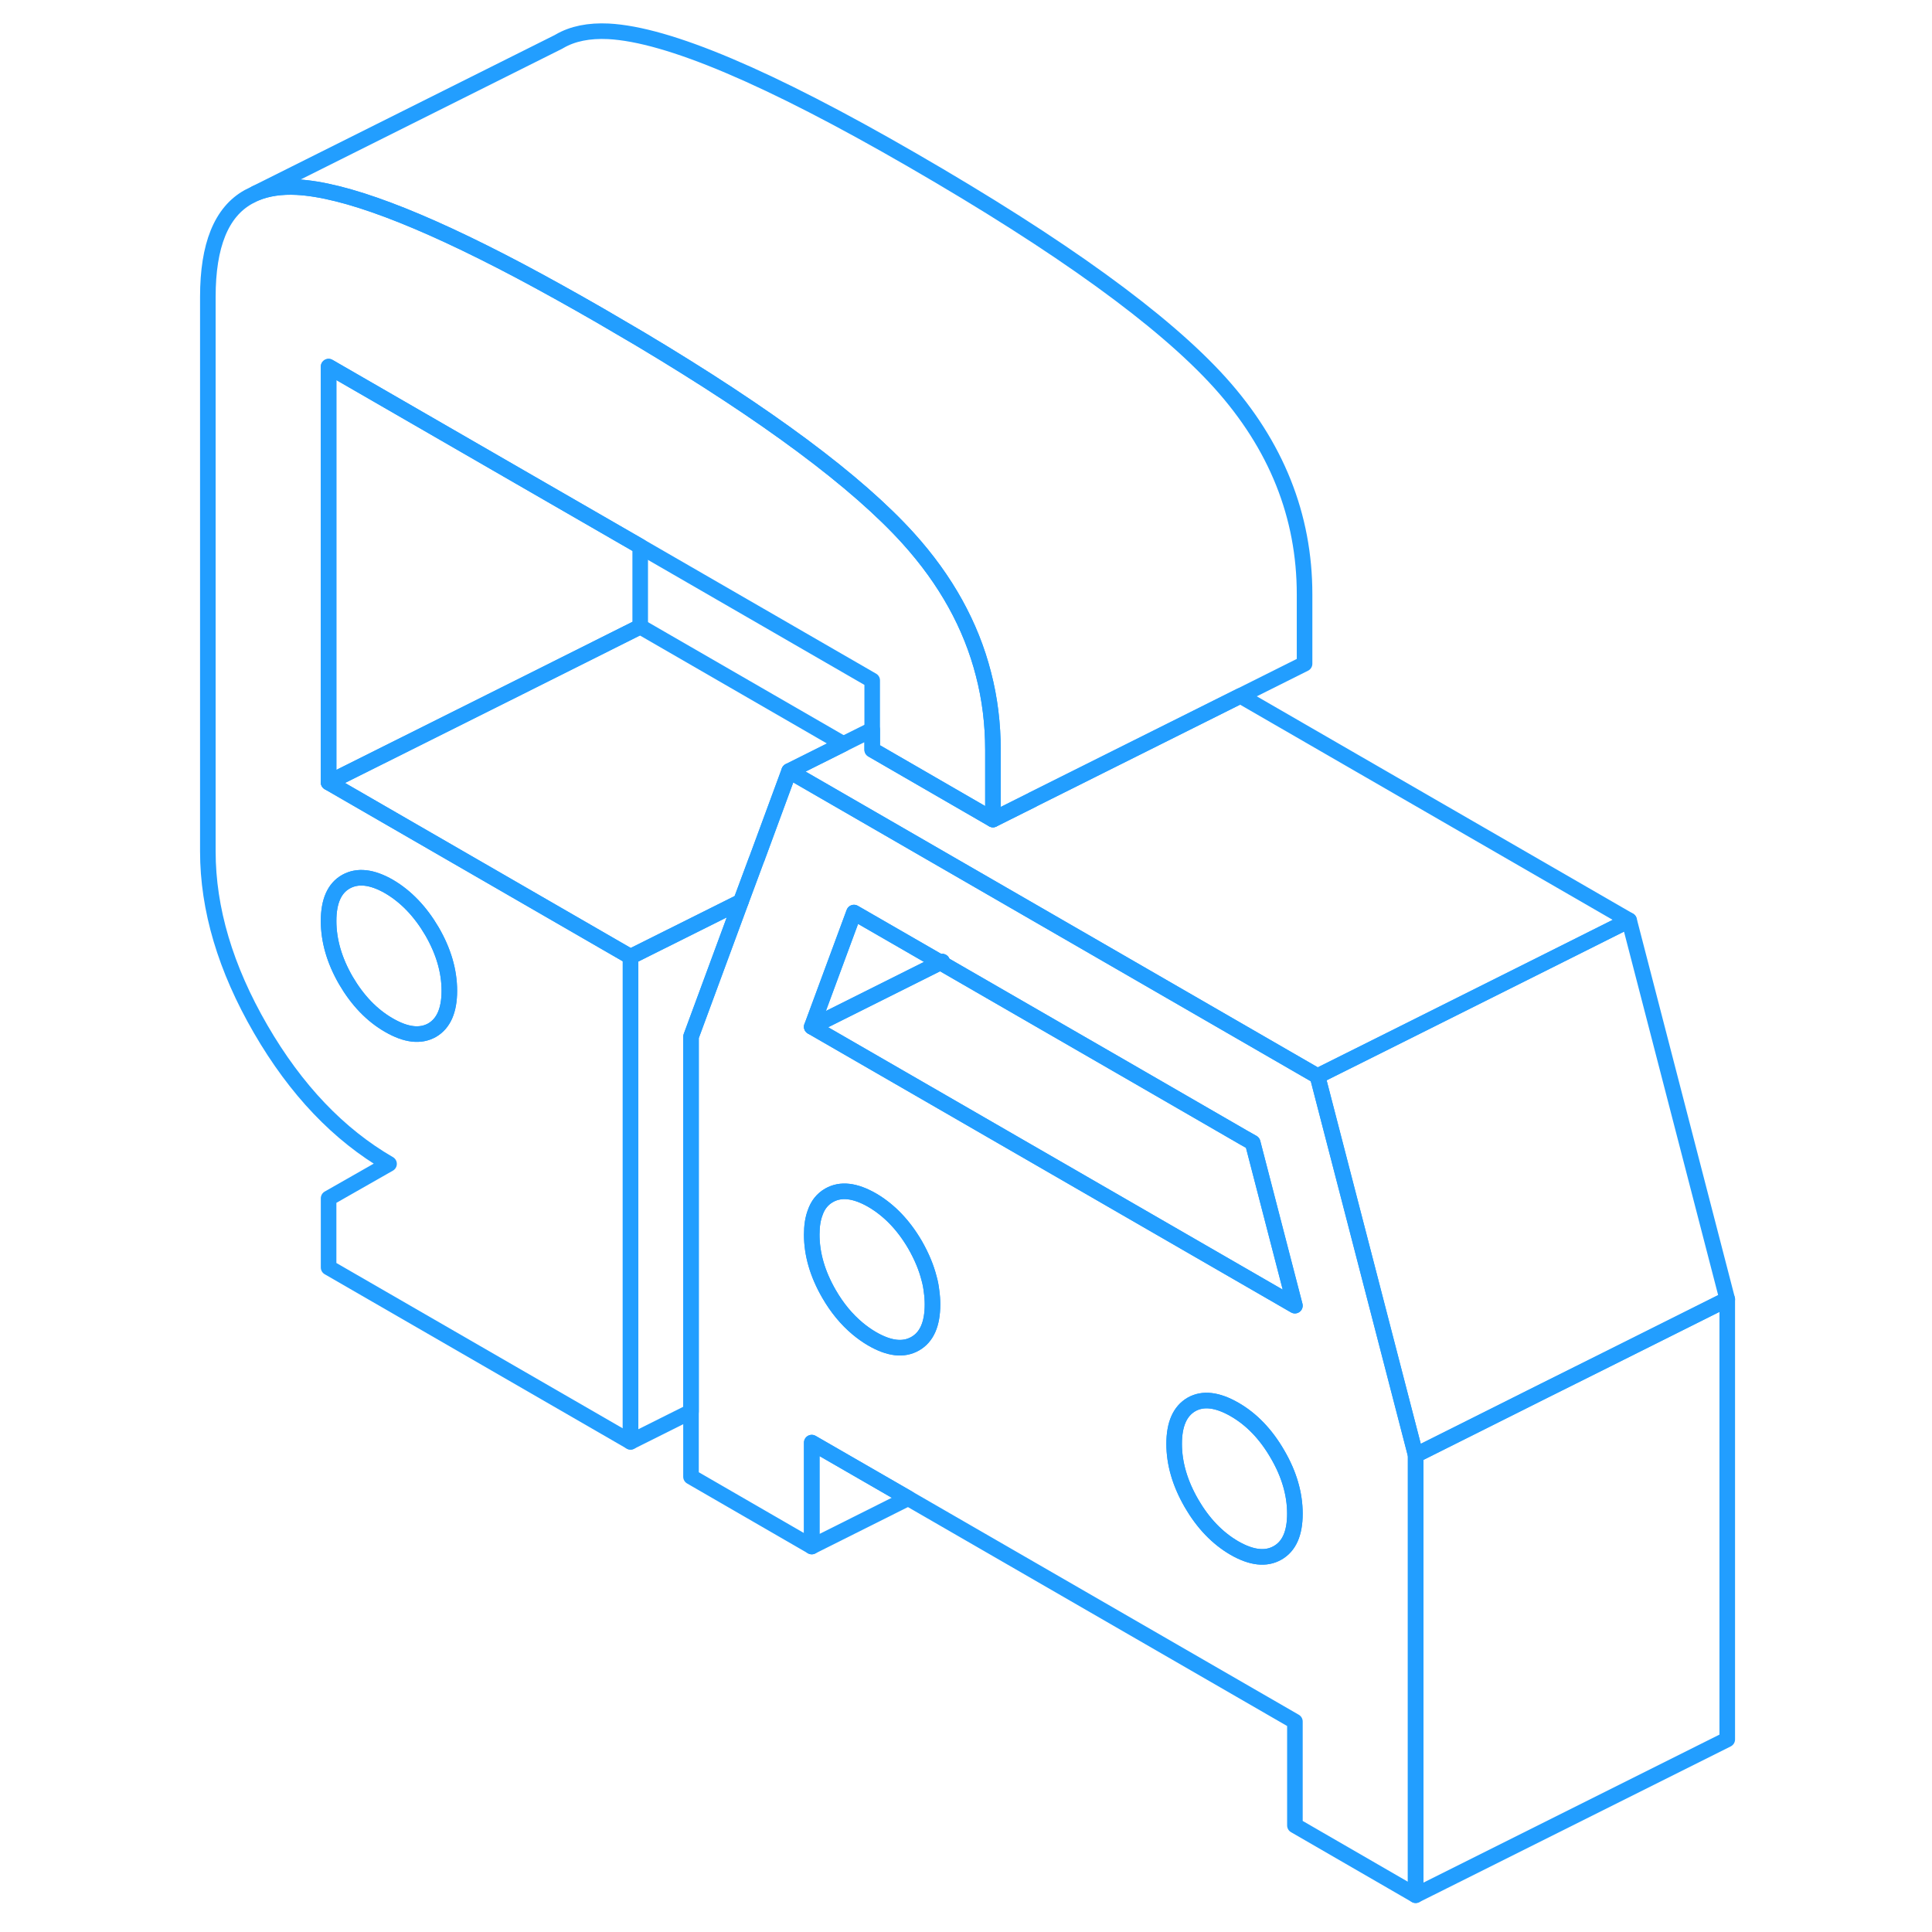 <svg width="48" height="48" viewBox="0 0 102 124" fill="none" xmlns="http://www.w3.org/2000/svg" stroke-width="1px" stroke-linecap="round" stroke-linejoin="round"><path d="M49.359 61.77L49.469 61.84V61.72L49.359 61.77Z" stroke="#229EFF" stroke-linejoin="round"/><path d="M73.56 69.07L55.55 58.67L53.35 57.4L49.47 55.16L45.99 53.15L39.65 49.49L37.69 54.81C37.69 54.81 37.69 54.82 37.68 54.83C37.64 54.97 37.59 55.11 37.53 55.23L36.55 57.87L33.35 66.54V94.78L41.1 99.26V92.59L47.29 96.16L72.11 110.49V117.16L79.86 121.64V93.39L73.56 69.07ZM47.74 86.24C46.99 86.67 46.07 86.56 44.98 85.93C44.65 85.74 44.33 85.51 44.03 85.26C43.34 84.68 42.73 83.95 42.21 83.05C41.47 81.77 41.1 80.5 41.1 79.24C41.1 78.69 41.17 78.22 41.32 77.83C41.49 77.33 41.79 76.96 42.21 76.72C42.96 76.29 43.88 76.4 44.98 77.03C46.07 77.67 46.99 78.62 47.74 79.91C48.15 80.63 48.45 81.34 48.63 82.05C48.71 82.33 48.76 82.61 48.79 82.88C48.83 83.16 48.85 83.44 48.85 83.72C48.85 84.98 48.48 85.82 47.74 86.24ZM70.99 99.67C70.25 100.09 69.33 99.99 68.23 99.36C67.13 98.72 66.21 97.76 65.47 96.48C64.73 95.2 64.36 93.93 64.36 92.67C64.36 91.41 64.73 90.57 65.47 90.14C66.21 89.72 67.13 89.83 68.23 90.46C69.33 91.09 70.25 92.05 70.99 93.33C71.74 94.61 72.11 95.89 72.11 97.15C72.11 98.41 71.74 99.25 70.99 99.67ZM53.35 72.97L49.47 70.73L41.1 65.9L43.81 58.57L49.36 61.77L49.47 61.72V61.84L53.35 64.08L61.15 68.58L68.8 73L69.4 73.34L72.11 83.8L53.35 72.97Z" stroke="#229EFF" stroke-linejoin="round"/><path d="M72.109 97.15C72.109 98.41 71.74 99.25 70.99 99.67C70.249 100.09 69.329 99.99 68.23 99.36C67.129 98.72 66.21 97.76 65.469 96.48C64.73 95.2 64.359 93.93 64.359 92.67C64.359 91.41 64.73 90.57 65.469 90.14C66.21 89.72 67.129 89.83 68.23 90.46C69.329 91.09 70.249 92.05 70.99 93.33C71.74 94.61 72.109 95.89 72.109 97.15Z" stroke="#229EFF" stroke-linejoin="round"/><path d="M52.12 43.26C51.32 40.13 49.71 37.23 47.3 34.56C44.01 30.92 38.28 26.65 30.09 21.76C29.26 21.27 28.41 20.77 27.53 20.26C25.69 19.2 23.96 18.24 22.34 17.38C15.87 13.96 11.1 12.17 8.05 12.01C7.04 11.96 6.16 12.09 5.42 12.4L4.94 12.64C3.2 13.61 2.34 15.75 2.34 19.05V54.64C2.34 58.35 3.47 62.15 5.73 66.05C7.99 69.95 10.74 72.83 13.97 74.7L10.09 76.91V81.35L29.47 92.54V61.41L10.09 50.22V23.53L22.34 30.6L30.09 35.07L44.98 43.67V48.12L52.73 52.6V48.15C52.73 46.46 52.53 44.83 52.12 43.26ZM11.2 56.59C11.95 56.17 12.87 56.27 13.97 56.9C15.06 57.54 15.98 58.5 16.73 59.78C17.47 61.06 17.84 62.33 17.84 63.59C17.84 64.85 17.47 65.69 16.73 66.12C15.98 66.54 15.06 66.43 13.97 65.8C12.87 65.17 11.95 64.21 11.2 62.93C10.46 61.65 10.09 60.37 10.09 59.11C10.09 57.85 10.46 57.01 11.2 56.59Z" stroke="#229EFF" stroke-linejoin="round"/><path d="M17.84 63.59C17.84 64.85 17.47 65.69 16.73 66.12C15.98 66.54 15.06 66.43 13.97 65.8C12.87 65.17 11.95 64.21 11.2 62.93C10.46 61.65 10.09 60.37 10.09 59.11C10.09 57.85 10.46 57.01 11.2 56.59C11.95 56.17 12.87 56.27 13.97 56.9C15.06 57.54 15.98 58.5 16.73 59.78C17.47 61.06 17.84 62.33 17.84 63.59Z" stroke="#229EFF" stroke-linejoin="round"/><path d="M49.36 61.77L49.47 61.84V61.72L49.36 61.77ZM49.36 61.77L41.1 65.9L43.81 58.57L49.36 61.77Z" stroke="#229EFF" stroke-linejoin="round"/><path d="M48.85 83.72C48.85 84.98 48.48 85.82 47.74 86.24C46.99 86.67 46.07 86.56 44.98 85.93C44.65 85.74 44.33 85.51 44.03 85.26C43.34 84.68 42.73 83.95 42.21 83.05C41.47 81.77 41.1 80.5 41.1 79.24C41.1 78.69 41.17 78.22 41.32 77.83C41.49 77.33 41.79 76.96 42.21 76.72C42.96 76.29 43.88 76.4 44.98 77.03C46.07 77.67 46.99 78.62 47.74 79.91C48.15 80.63 48.45 81.34 48.63 82.05C48.71 82.33 48.76 82.61 48.79 82.88C48.83 83.16 48.85 83.44 48.85 83.72Z" stroke="#229EFF" stroke-linejoin="round"/><path d="M93.56 59.07L87.369 62.17L79.109 66.3L73.56 69.07L55.55 58.67L53.349 57.4L49.469 55.16L45.989 53.15L39.649 49.49L43.129 47.75L44.98 46.83V48.12L52.73 52.6L55.279 51.33V51.32L68.609 44.66L93.56 59.07Z" stroke="#229EFF" stroke-linejoin="round"/><path d="M36.55 57.87L33.35 66.54V90.6L29.47 92.54V61.41L29.66 61.31L36.55 57.87Z" stroke="#229EFF" stroke-linejoin="round"/><path d="M72.73 38.15V42.6L68.61 44.66L55.28 51.32L52.73 52.6V48.15C52.73 46.46 52.53 44.83 52.12 43.26C51.32 40.13 49.71 37.23 47.3 34.56C44.01 30.92 38.28 26.65 30.09 21.76C29.26 21.27 28.41 20.77 27.53 20.26C25.69 19.2 23.96 18.24 22.34 17.38C15.87 13.96 11.1 12.17 8.05 12.01C7.04 11.96 6.16 12.09 5.42 12.4L24.84 2.69L24.91 2.65C25.75 2.16 26.8 1.95 28.05 2.01C31.87 2.21 38.36 4.96 47.53 10.26C57.09 15.78 63.68 20.55 67.3 24.56C70.92 28.58 72.73 33.11 72.73 38.15Z" stroke="#229EFF" stroke-linejoin="round"/><path d="M30.09 35.07V40.22L22.34 44.1L10.09 50.22V23.53L22.34 30.6L30.09 35.07Z" stroke="#229EFF" stroke-linejoin="round"/><path d="M43.13 47.75L39.65 49.49L37.69 54.81C37.69 54.81 37.69 54.82 37.68 54.83L37.53 55.23L36.55 57.87L29.66 61.31L29.47 61.41L10.09 50.22L22.34 44.1L30.09 40.22L43.13 47.75Z" stroke="#229EFF" stroke-linejoin="round"/><path d="M47.29 96.16L41.1 99.26V92.59L47.29 96.16Z" stroke="#229EFF" stroke-linejoin="round"/><path d="M72.11 83.8L53.35 72.97L49.47 70.73L41.1 65.9L49.36 61.77L49.47 61.84L53.35 64.08L61.15 68.58L68.8 73L69.4 73.34L72.11 83.8Z" stroke="#229EFF" stroke-linejoin="round"/><path d="M99.859 83.39V111.64L79.859 121.64V93.39L88.089 89.27L92.099 87.27L99.859 83.39Z" stroke="#229EFF" stroke-linejoin="round"/><path d="M99.86 83.39L92.1 87.27L88.09 89.27L79.86 93.39L73.561 69.07L79.11 66.3L87.37 62.17L93.561 59.07L99.86 83.39Z" stroke="#229EFF" stroke-linejoin="round"/></svg>
